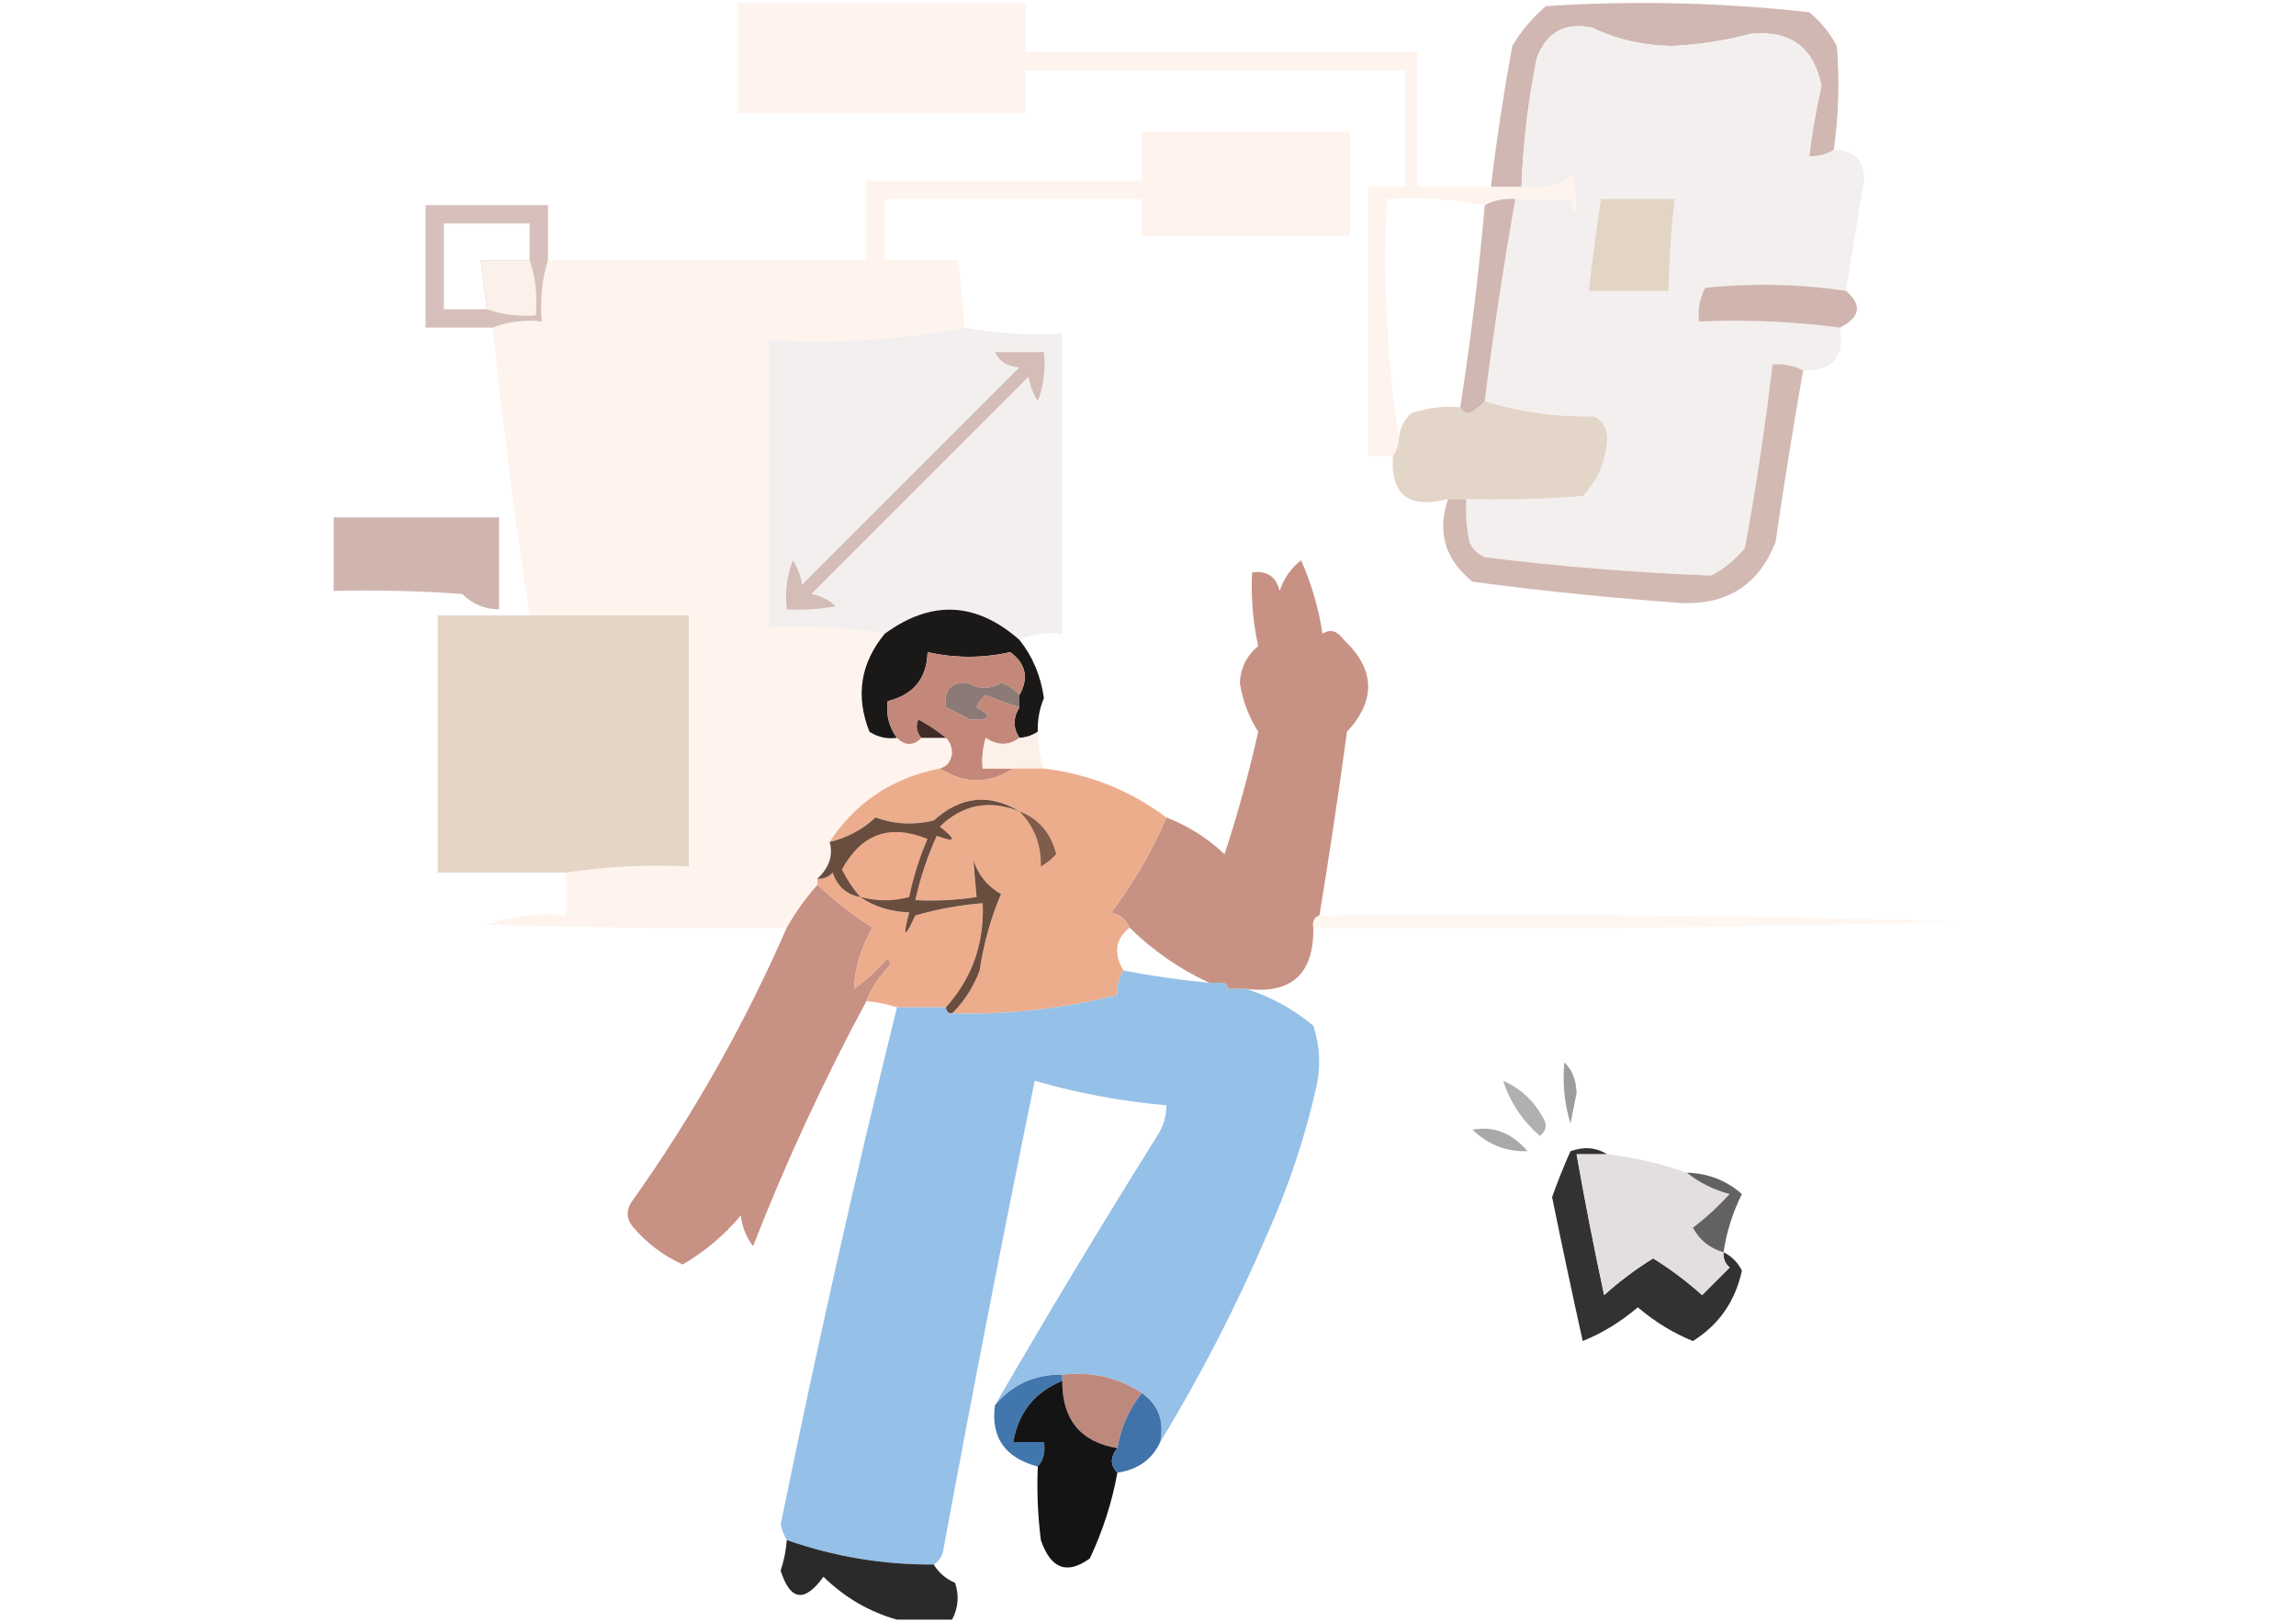 <?xml version="1.0" encoding="UTF-8"?>
<!DOCTYPE svg PUBLIC "-//W3C//DTD SVG 1.1//EN" "http://www.w3.org/Graphics/SVG/1.1/DTD/svg11.dtd">
<svg xmlns="http://www.w3.org/2000/svg" version="1.1" width="375px" height="265px" style="shape-rendering:geometricPrecision; text-rendering:geometricPrecision; image-rendering:optimizeQuality; fill-rule:evenodd; clip-rule:evenodd" xmlns:xlink="http://www.w3.org/1999/xlink">
<g><path style="opacity:0.966" fill="#fef4ed" d="M 243.5,30.5 C 245.167,30.5 246.833,30.5 248.5,30.5C 251.711,30.988 254.544,30.321 257,28.5C 257.632,34.832 257.465,36.166 256.5,32.5C 253.5,32.5 250.5,32.5 247.5,32.5C 245.708,32.366 244.042,32.699 242.5,33.5C 237.36,32.512 232.026,32.179 226.5,32.5C 225.852,45.876 226.519,58.876 228.5,71.5C 228.443,72.609 228.11,73.609 227.5,74.5C 226.167,74.5 224.833,74.5 223.5,74.5C 223.5,59.833 223.5,45.167 223.5,30.5C 225.5,30.5 227.5,30.5 229.5,30.5C 229.5,24.167 229.5,17.833 229.5,11.5C 208.833,11.5 188.167,11.5 167.5,11.5C 167.5,13.833 167.5,16.167 167.5,18.5C 151.833,18.5 136.167,18.5 120.5,18.5C 120.5,12.5 120.5,6.5 120.5,0.5C 136.167,0.5 151.833,0.5 167.5,0.5C 167.5,3.167 167.5,5.833 167.5,8.5C 188.833,8.5 210.167,8.5 231.5,8.5C 231.5,15.833 231.5,23.167 231.5,30.5C 235.5,30.5 239.5,30.5 243.5,30.5 Z"/></g>
<g><path style="opacity:0.922" fill="#cdb2ab" d="M 299.5,24.5 C 298.292,25.234 296.959,25.567 295.5,25.5C 295.971,21.644 296.638,17.811 297.5,14C 296.242,7.748 292.409,4.915 286,5.5C 281.803,6.646 277.47,7.312 273,7.5C 268.344,7.434 264.01,6.434 260,4.5C 255.56,3.611 252.56,5.278 251,9.5C 249.591,16.436 248.758,23.436 248.5,30.5C 246.833,30.5 245.167,30.5 243.5,30.5C 244.432,22.807 245.599,15.14 247,7.5C 248.458,5.04 250.291,2.873 252.5,1C 266.889,0.07 281.222,0.403 295.5,2C 297.378,3.543 298.878,5.376 300,7.5C 300.469,13.181 300.302,18.848 299.5,24.5 Z"/></g>
<g><path style="opacity:1" fill="#f3efee" d="M 299.5,24.5 C 302.585,24.418 304.252,25.918 304.5,29C 303.544,35.195 302.544,41.361 301.5,47.5C 293.913,46.369 286.246,46.202 278.5,47C 277.594,48.7 277.261,50.533 277.5,52.5C 285.352,52.175 293.018,52.508 300.5,53.5C 301.323,58.339 299.323,60.673 294.5,60.5C 292.958,59.699 291.292,59.366 289.5,59.5C 288.328,69.535 286.828,79.535 285,89.5C 283.457,91.378 281.624,92.878 279.5,94C 267.151,93.522 254.818,92.522 242.5,91C 241.333,90.5 240.5,89.667 240,88.5C 239.503,86.19 239.337,83.857 239.5,81.5C 245.842,81.666 252.175,81.499 258.5,81C 261,78.402 262.333,75.235 262.5,71.5C 262.471,69.971 261.804,68.804 260.5,68C 254.084,68.129 248.084,67.295 242.5,65.5C 243.892,54.422 245.558,43.422 247.5,32.5C 250.5,32.5 253.5,32.5 256.5,32.5C 257.465,36.166 257.632,34.832 257,28.5C 254.544,30.321 251.711,30.988 248.5,30.5C 248.758,23.436 249.591,16.436 251,9.5C 252.56,5.278 255.56,3.611 260,4.5C 264.01,6.434 268.344,7.434 273,7.5C 277.47,7.312 281.803,6.646 286,5.5C 292.409,4.915 296.242,7.748 297.5,14C 296.638,17.811 295.971,21.644 295.5,25.5C 296.959,25.567 298.292,25.234 299.5,24.5 Z"/></g>
<g><path style="opacity:0.993" fill="#fef4ed" d="M 157.5,53.5 C 147.219,55.476 136.552,56.143 125.5,55.5C 125.5,71.167 125.5,86.833 125.5,102.5C 132.022,102.177 138.355,102.51 144.5,103.5C 140.53,108.323 139.696,113.656 142,119.5C 143.356,120.38 144.856,120.714 146.5,120.5C 147.833,121.833 149.167,121.833 150.5,120.5C 151.833,120.5 153.167,120.5 154.5,120.5C 155.139,121.097 155.472,121.93 155.5,123C 155.316,124.376 154.649,125.209 153.5,125.5C 145.728,127.039 139.728,131.039 135.5,137.5C 136.108,139.684 135.441,141.684 133.5,143.5C 133.5,143.833 133.5,144.167 133.5,144.5C 131.588,146.657 129.921,148.991 128.5,151.5C 112.163,151.667 95.83,151.5 79.5,151C 83.635,149.569 87.968,149.069 92.5,149.5C 92.5,147.167 92.5,144.833 92.5,142.5C 98.979,141.509 105.646,141.176 112.5,141.5C 112.5,127.833 112.5,114.167 112.5,100.5C 103.833,100.5 95.167,100.5 86.5,100.5C 84.09,84.889 82.09,69.222 80.5,53.5C 82.948,52.527 85.615,52.194 88.5,52.5C 88.187,48.958 88.521,45.625 89.5,42.5C 106.833,42.5 124.167,42.5 141.5,42.5C 141.5,38.167 141.5,33.833 141.5,29.5C 156.5,29.5 171.5,29.5 186.5,29.5C 186.5,26.833 186.5,24.167 186.5,21.5C 197.833,21.5 209.167,21.5 220.5,21.5C 220.5,27.167 220.5,32.833 220.5,38.5C 209.167,38.5 197.833,38.5 186.5,38.5C 186.5,36.5 186.5,34.5 186.5,32.5C 172.5,32.5 158.5,32.5 144.5,32.5C 144.5,35.833 144.5,39.167 144.5,42.5C 148.5,42.5 152.5,42.5 156.5,42.5C 156.942,46.154 157.276,49.821 157.5,53.5 Z"/></g>
<g><path style="opacity:0.92" fill="#cdb1aa" d="M 247.5,32.5 C 245.558,43.422 243.892,54.422 242.5,65.5C 241.844,66.278 241.011,66.944 240,67.5C 239.235,67.43 238.735,67.097 238.5,66.5C 240.208,55.546 241.541,44.546 242.5,33.5C 244.042,32.699 245.708,32.366 247.5,32.5 Z"/></g>
<g><path style="opacity:1" fill="#e3d5c6" d="M 261.5,32.5 C 265.5,32.5 269.5,32.5 273.5,32.5C 272.947,37.482 272.613,42.482 272.5,47.5C 268.167,47.5 263.833,47.5 259.5,47.5C 260.058,42.484 260.725,37.484 261.5,32.5 Z"/></g>
<g><path style="opacity:0.787" fill="#ccafa9" d="M 89.5,42.5 C 88.521,45.625 88.187,48.958 88.5,52.5C 85.615,52.194 82.948,52.527 80.5,53.5C 76.833,53.5 73.167,53.5 69.5,53.5C 69.5,46.833 69.5,40.167 69.5,33.5C 76.167,33.5 82.833,33.5 89.5,33.5C 89.5,36.5 89.5,39.5 89.5,42.5 Z M 86.5,42.5 C 83.833,42.5 81.167,42.5 78.5,42.5C 78.833,45.167 79.167,47.833 79.5,50.5C 77.167,50.5 74.833,50.5 72.5,50.5C 72.5,45.833 72.5,41.167 72.5,36.5C 77.167,36.5 81.833,36.5 86.5,36.5C 86.5,38.5 86.5,40.5 86.5,42.5 Z"/></g>
<g><path style="opacity:0.967" fill="#fcf2eb" d="M 86.5,42.5 C 87.477,45.287 87.81,48.287 87.5,51.5C 84.721,51.721 82.055,51.388 79.5,50.5C 79.167,47.833 78.833,45.167 78.5,42.5C 81.167,42.5 83.833,42.5 86.5,42.5 Z"/></g>
<g><path style="opacity:0.993" fill="#cfb5ae" d="M 301.5,47.5 C 304.189,49.815 303.855,51.815 300.5,53.5C 293.018,52.508 285.352,52.175 277.5,52.5C 277.261,50.533 277.594,48.7 278.5,47C 286.246,46.202 293.913,46.369 301.5,47.5 Z"/></g>
<g><path style="opacity:0.999" fill="#f3efef" d="M 157.5,53.5 C 162.74,54.449 168.073,54.782 173.5,54.5C 173.5,70.833 173.5,87.167 173.5,103.5C 170.941,103.198 168.607,103.532 166.5,104.5C 159.436,98.271 152.103,97.937 144.5,103.5C 138.355,102.51 132.022,102.177 125.5,102.5C 125.5,86.833 125.5,71.167 125.5,55.5C 136.552,56.143 147.219,55.476 157.5,53.5 Z"/></g>
<g><path style="opacity:0.919" fill="#ceb3ac" d="M 294.5,60.5 C 292.866,69.764 291.366,79.097 290,88.5C 287.353,95.326 282.353,98.659 275,98.5C 263.45,97.689 251.95,96.522 240.5,95C 236.017,91.387 234.683,86.887 236.5,81.5C 237.5,81.5 238.5,81.5 239.5,81.5C 239.337,83.857 239.503,86.19 240,88.5C 240.5,89.667 241.333,90.5 242.5,91C 254.818,92.522 267.151,93.522 279.5,94C 281.624,92.878 283.457,91.378 285,89.5C 286.828,79.535 288.328,69.535 289.5,59.5C 291.292,59.366 292.958,59.699 294.5,60.5 Z"/></g>
<g><path style="opacity:0.982" fill="#e3d5c7" d="M 242.5,65.5 C 248.084,67.295 254.084,68.129 260.5,68C 261.804,68.804 262.471,69.971 262.5,71.5C 262.333,75.235 261,78.402 258.5,81C 252.175,81.499 245.842,81.666 239.5,81.5C 238.5,81.5 237.5,81.5 236.5,81.5C 230.11,83.164 227.11,80.831 227.5,74.5C 228.11,73.609 228.443,72.609 228.5,71.5C 228.628,69.91 229.295,68.577 230.5,67.5C 233.084,66.607 235.751,66.274 238.5,66.5C 238.735,67.097 239.235,67.43 240,67.5C 241.011,66.944 241.844,66.278 242.5,65.5 Z"/></g>
<g><path style="opacity:0.928" fill="#cdb0a9" d="M 54.5,84.5 C 63.5,84.5 72.5,84.5 81.5,84.5C 81.5,89.5 81.5,94.5 81.5,99.5C 79.158,99.496 77.158,98.662 75.5,97C 68.508,96.5 61.508,96.334 54.5,96.5C 54.5,92.5 54.5,88.5 54.5,84.5 Z"/></g>
<g><path style="opacity:1" fill="#d4bcb7" d="M 162.5,57.5 C 165.167,57.5 167.833,57.5 170.5,57.5C 170.813,60.247 170.48,62.913 169.5,65.5C 168.719,64.271 168.219,62.938 168,61.5C 156.167,73.333 144.333,85.167 132.5,97C 134.044,97.29 135.377,97.956 136.5,99C 133.854,99.497 131.187,99.664 128.5,99.5C 128.187,96.753 128.52,94.087 129.5,91.5C 130.281,92.729 130.781,94.062 131,95.5C 142.779,83.721 154.613,71.887 166.5,60C 164.563,59.878 163.23,59.045 162.5,57.5 Z"/></g>
<g><path style="opacity:0.958" fill="#12100f" d="M 166.5,104.5 C 168.649,107.185 169.983,110.352 170.5,114C 169.767,115.766 169.433,117.599 169.5,119.5C 168.609,120.11 167.609,120.443 166.5,120.5C 165.438,118.901 165.438,117.234 166.5,115.5C 166.5,114.833 166.5,114.167 166.5,113.5C 168.056,110.725 167.556,108.392 165,106.5C 160.522,107.506 156.022,107.506 151.5,106.5C 151.382,110.788 149.215,113.455 145,114.5C 144.678,116.689 145.178,118.689 146.5,120.5C 144.856,120.714 143.356,120.38 142,119.5C 139.696,113.656 140.53,108.323 144.5,103.5C 152.103,97.937 159.436,98.271 166.5,104.5 Z"/></g>
<g><path style="opacity:0.992" fill="#e3d4c5" d="M 86.5,100.5 C 95.167,100.5 103.833,100.5 112.5,100.5C 112.5,114.167 112.5,127.833 112.5,141.5C 105.646,141.176 98.979,141.509 92.5,142.5C 85.5,142.5 78.5,142.5 71.5,142.5C 71.5,128.5 71.5,114.5 71.5,100.5C 76.5,100.5 81.5,100.5 86.5,100.5 Z"/></g>
<g><path style="opacity:1" fill="#c3887a" d="M 166.5,113.5 C 165.739,112.609 164.739,111.942 163.5,111.5C 161.723,112.603 159.889,112.603 158,111.5C 155.244,111.424 154.077,112.757 154.5,115.5C 155.85,116.151 157.183,116.818 158.5,117.5C 161.808,117.617 162.141,116.95 159.5,115.5C 159.808,114.692 160.308,114.025 161,113.5C 162.815,114.244 164.648,114.911 166.5,115.5C 165.438,117.234 165.438,118.901 166.5,120.5C 164.777,121.807 162.943,121.807 161,120.5C 160.506,122.134 160.34,123.801 160.5,125.5C 162.167,125.5 163.833,125.5 165.5,125.5C 161.53,128.079 157.53,128.079 153.5,125.5C 154.649,125.209 155.316,124.376 155.5,123C 155.472,121.93 155.139,121.097 154.5,120.5C 153.152,119.399 151.652,118.399 150,117.5C 149.53,118.577 149.697,119.577 150.5,120.5C 149.167,121.833 147.833,121.833 146.5,120.5C 145.178,118.689 144.678,116.689 145,114.5C 149.215,113.455 151.382,110.788 151.5,106.5C 156.022,107.506 160.522,107.506 165,106.5C 167.556,108.392 168.056,110.725 166.5,113.5 Z"/></g>
<g><path style="opacity:0.964" fill="#c58e80" d="M 215.5,149.5 C 214.662,149.842 214.328,150.508 214.5,151.5C 214.614,159.054 210.947,162.388 203.5,161.5C 202.5,161.5 201.5,161.5 200.5,161.5C 200.5,160.833 200.167,160.5 199.5,160.5C 198.833,160.5 198.167,160.5 197.5,160.5C 192.644,158.24 188.311,155.24 184.5,151.5C 183.942,150.21 182.942,149.377 181.5,149C 185.151,144.191 188.151,139.025 190.5,133.5C 194.032,134.853 197.199,136.853 200,139.5C 202.141,132.985 203.974,126.319 205.5,119.5C 203.953,117.067 202.953,114.401 202.5,111.5C 202.637,109.04 203.637,107.04 205.5,105.5C 204.638,101.547 204.305,97.547 204.5,93.5C 206.911,93.137 208.411,94.137 209,96.5C 209.687,94.445 210.854,92.779 212.5,91.5C 214.193,95.277 215.36,99.277 216,103.5C 217.243,102.664 218.41,102.997 219.5,104.5C 224.605,109.322 224.771,114.322 220,119.5C 218.639,129.529 217.139,139.529 215.5,149.5 Z"/></g>
<g><path style="opacity:1" fill="#8b7a76" d="M 166.5,113.5 C 166.5,114.167 166.5,114.833 166.5,115.5C 164.648,114.911 162.815,114.244 161,113.5C 160.308,114.025 159.808,114.692 159.5,115.5C 162.141,116.95 161.808,117.617 158.5,117.5C 157.183,116.818 155.85,116.151 154.5,115.5C 154.077,112.757 155.244,111.424 158,111.5C 159.889,112.603 161.723,112.603 163.5,111.5C 164.739,111.942 165.739,112.609 166.5,113.5 Z"/></g>
<g><path style="opacity:1" fill="#422b26" d="M 154.5,120.5 C 153.167,120.5 151.833,120.5 150.5,120.5C 149.697,119.577 149.53,118.577 150,117.5C 151.652,118.399 153.152,119.399 154.5,120.5 Z"/></g>
<g><path style="opacity:0.987" fill="#fdf0e9" d="M 169.5,119.5 C 169.517,121.565 169.85,123.565 170.5,125.5C 168.833,125.5 167.167,125.5 165.5,125.5C 163.833,125.5 162.167,125.5 160.5,125.5C 160.34,123.801 160.506,122.134 161,120.5C 162.943,121.807 164.777,121.807 166.5,120.5C 167.609,120.443 168.609,120.11 169.5,119.5 Z"/></g>
<g><path style="opacity:0.992" fill="#ebac8c" d="M 153.5,125.5 C 157.53,128.079 161.53,128.079 165.5,125.5C 167.167,125.5 168.833,125.5 170.5,125.5C 177.954,126.424 184.621,129.091 190.5,133.5C 188.151,139.025 185.151,144.191 181.5,149C 182.942,149.377 183.942,150.21 184.5,151.5C 182.155,153.357 181.822,155.69 183.5,158.5C 182.766,159.708 182.433,161.041 182.5,162.5C 173.661,164.73 164.661,165.73 155.5,165.5C 157.488,163.535 158.988,161.202 160,158.5C 160.659,154.074 161.825,149.908 163.5,146C 161.304,144.778 159.804,142.944 159,140.5C 159.135,142.425 159.302,144.425 159.5,146.5C 156.159,147.005 152.826,147.172 149.5,147C 150.289,143.405 151.456,139.905 153,136.5C 156.11,137.673 156.277,137.173 153.5,135C 157.24,131.375 161.574,130.542 166.5,132.5C 161.555,129.533 156.888,130.033 152.5,134C 149.24,134.784 146.073,134.617 143,133.5C 140.843,135.495 138.343,136.828 135.5,137.5C 139.728,131.039 145.728,127.039 153.5,125.5 Z"/></g>
<g><path style="opacity:1" fill="#7f5c4b" d="M 166.5,132.5 C 169.634,133.714 171.634,136.047 172.5,139.5C 171.758,140.287 170.925,140.953 170,141.5C 170.087,137.92 168.92,134.92 166.5,132.5 Z"/></g>
<g><path style="opacity:0.959" fill="#c58d7f" d="M 133.5,144.5 C 136.289,147.066 139.289,149.4 142.5,151.5C 140.604,154.827 139.604,158.16 139.5,161.5C 141.483,160.018 143.316,158.351 145,156.5C 145.167,156.833 145.333,157.167 145.5,157.5C 143.722,159.264 142.389,161.264 141.5,163.5C 134.506,176.486 128.339,189.82 123,203.5C 121.883,202.051 121.216,200.384 121,198.5C 118.273,201.731 115.106,204.397 111.5,206.5C 108.41,205.105 105.743,203.105 103.5,200.5C 102.386,199.277 102.219,197.944 103,196.5C 113.031,182.447 121.531,167.447 128.5,151.5C 129.921,148.991 131.588,146.657 133.5,144.5 Z"/></g>
<g><path style="opacity:0.998" fill="#edac8c" d="M 140.5,146.5 C 142.811,148.068 145.478,148.902 148.5,149C 147.385,153.171 147.718,153.338 149.5,149.5C 153.105,148.461 156.772,147.795 160.5,147.5C 160.787,154.04 158.787,159.707 154.5,164.5C 151.833,164.5 149.167,164.5 146.5,164.5C 144.883,163.962 143.216,163.629 141.5,163.5C 142.389,161.264 143.722,159.264 145.5,157.5C 145.333,157.167 145.167,156.833 145,156.5C 143.316,158.351 141.483,160.018 139.5,161.5C 139.604,158.16 140.604,154.827 142.5,151.5C 139.289,149.4 136.289,147.066 133.5,144.5C 133.5,144.167 133.5,143.833 133.5,143.5C 134.496,143.586 135.329,143.252 136,142.5C 136.748,144.751 138.248,146.084 140.5,146.5 Z"/></g>
<g><path style="opacity:1" fill="#694d3f" d="M 166.5,132.5 C 161.574,130.542 157.24,131.375 153.5,135C 156.277,137.173 156.11,137.673 153,136.5C 151.456,139.905 150.289,143.405 149.5,147C 152.826,147.172 156.159,147.005 159.5,146.5C 159.302,144.425 159.135,142.425 159,140.5C 159.804,142.944 161.304,144.778 163.5,146C 161.825,149.908 160.659,154.074 160,158.5C 158.988,161.202 157.488,163.535 155.5,165.5C 154.833,165.5 154.5,165.167 154.5,164.5C 158.787,159.707 160.787,154.04 160.5,147.5C 156.772,147.795 153.105,148.461 149.5,149.5C 147.718,153.338 147.385,153.171 148.5,149C 145.478,148.902 142.811,148.068 140.5,146.5C 138.248,146.084 136.748,144.751 136,142.5C 135.329,143.252 134.496,143.586 133.5,143.5C 135.441,141.684 136.108,139.684 135.5,137.5C 138.343,136.828 140.843,135.495 143,133.5C 146.073,134.617 149.24,134.784 152.5,134C 156.888,130.033 161.555,129.533 166.5,132.5 Z"/></g>
<g><path style="opacity:1" fill="#edac8c" d="M 140.5,146.5 C 139.315,145.143 138.315,143.643 137.5,142C 140.661,136.168 145.328,134.502 151.5,137C 150.188,140.051 149.188,143.217 148.5,146.5C 145.911,147.205 143.244,147.205 140.5,146.5 Z"/></g>
<g><path style="opacity:0.837" fill="#fef5ed" d="M 215.5,149.5 C 250.173,149.167 284.84,149.5 319.5,150.5C 284.506,151.5 249.506,151.833 214.5,151.5C 214.328,150.508 214.662,149.842 215.5,149.5 Z"/></g>
<g><path style="opacity:0.983" fill="#93bfe8" d="M 183.5,158.5 C 188.097,159.382 192.763,160.049 197.5,160.5C 198.167,160.5 198.833,160.5 199.5,160.5C 200.167,160.5 200.5,160.833 200.5,161.5C 201.5,161.5 202.5,161.5 203.5,161.5C 207.495,162.735 211.161,164.735 214.5,167.5C 215.585,170.773 215.752,174.106 215,177.5C 213.133,185.768 210.466,193.768 207,201.5C 201.918,213.333 196.085,224.667 189.5,235.5C 190.172,232.058 189.172,229.391 186.5,227.5C 182.645,224.965 178.312,223.965 173.5,224.5C 168.995,224.441 165.329,226.108 162.5,229.5C 171.059,214.723 179.893,200.056 189,185.5C 190.009,183.975 190.509,182.308 190.5,180.5C 183.176,179.863 176.009,178.53 169,176.5C 163.749,202.088 158.749,227.754 154,253.5C 153.722,254.416 153.222,255.082 152.5,255.5C 144.231,255.558 136.231,254.224 128.5,251.5C 128.077,250.735 127.743,249.902 127.5,249C 133.266,220.667 139.599,192.5 146.5,164.5C 149.167,164.5 151.833,164.5 154.5,164.5C 154.5,165.167 154.833,165.5 155.5,165.5C 164.661,165.73 173.661,164.73 182.5,162.5C 182.433,161.041 182.766,159.708 183.5,158.5 Z"/></g>
<g><path style="opacity:0.386" fill="#000000" d="M 255.5,173.5 C 256.777,174.694 257.444,176.36 257.5,178.5C 257.167,180.167 256.833,181.833 256.5,183.5C 255.513,180.232 255.18,176.898 255.5,173.5 Z"/></g>
<g><path style="opacity:0.31" fill="#000000" d="M 245.5,176.5 C 248.298,177.706 250.465,179.706 252,182.5C 252.749,183.635 252.583,184.635 251.5,185.5C 248.622,182.979 246.622,179.979 245.5,176.5 Z"/></g>
<g><path style="opacity:0.339" fill="#000000" d="M 240.5,184.5 C 243.901,183.839 246.901,185.005 249.5,188C 246.084,188.127 243.084,186.96 240.5,184.5 Z"/></g>
<g><path style="opacity:0.833" fill="#0a0a0a" d="M 262.5,188.5 C 260.833,188.5 259.167,188.5 257.5,188.5C 258.86,196.187 260.36,203.854 262,211.5C 264.505,209.251 267.172,207.251 270,205.5C 272.828,207.251 275.495,209.251 278,211.5C 279.5,210 281,208.5 282.5,207C 281.748,206.329 281.414,205.496 281.5,204.5C 282.812,205.145 283.812,206.145 284.5,207.5C 283.42,212.511 280.754,216.344 276.5,219C 273.352,217.744 270.352,215.91 267.5,213.5C 264.648,215.91 261.648,217.744 258.5,219C 256.774,211.206 255.108,203.373 253.5,195.5C 254.407,192.943 255.407,190.443 256.5,188C 258.712,187.211 260.712,187.378 262.5,188.5 Z"/></g>
<g><path style="opacity:1" fill="#e3dfdf" d="M 262.5,188.5 C 266.965,189.033 271.298,190.033 275.5,191.5C 277.48,193.105 279.813,194.272 282.5,195C 280.624,197.046 278.624,198.879 276.5,200.5C 277.611,202.552 279.277,203.886 281.5,204.5C 281.414,205.496 281.748,206.329 282.5,207C 281,208.5 279.5,210 278,211.5C 275.495,209.251 272.828,207.251 270,205.5C 267.172,207.251 264.505,209.251 262,211.5C 260.36,203.854 258.86,196.187 257.5,188.5C 259.167,188.5 260.833,188.5 262.5,188.5 Z"/></g>
<g><path style="opacity:0.704" fill="#222121" d="M 275.5,191.5 C 278.994,191.614 281.994,192.78 284.5,195C 282.993,198.021 281.993,201.188 281.5,204.5C 279.277,203.886 277.611,202.552 276.5,200.5C 278.624,198.879 280.624,197.046 282.5,195C 279.813,194.272 277.48,193.105 275.5,191.5 Z"/></g>
<g><path style="opacity:1" fill="#be897d" d="M 173.5,224.5 C 178.312,223.965 182.645,224.965 186.5,227.5C 184.399,230.127 183.066,233.127 182.5,236.5C 176.465,235.476 173.465,231.809 173.5,225.5C 173.5,225.167 173.5,224.833 173.5,224.5 Z"/></g>
<g><path style="opacity:0.961" fill="#3c73ab" d="M 173.5,224.5 C 173.5,224.833 173.5,225.167 173.5,225.5C 168.988,227.347 166.321,230.68 165.5,235.5C 167.167,235.5 168.833,235.5 170.5,235.5C 170.768,237.099 170.434,238.432 169.5,239.5C 164.141,238.076 161.807,234.743 162.5,229.5C 165.329,226.108 168.995,224.441 173.5,224.5 Z"/></g>
<g><path style="opacity:0.926" fill="#030304" d="M 173.5,225.5 C 173.465,231.809 176.465,235.476 182.5,236.5C 181.314,237.961 181.314,239.295 182.5,240.5C 181.622,245.339 180.122,250.005 178,254.5C 174.28,257.215 171.613,256.215 170,251.5C 169.501,247.514 169.334,243.514 169.5,239.5C 170.434,238.432 170.768,237.099 170.5,235.5C 168.833,235.5 167.167,235.5 165.5,235.5C 166.321,230.68 168.988,227.347 173.5,225.5 Z"/></g>
<g><path style="opacity:0.978" fill="#3e70a9" d="M 186.5,227.5 C 189.172,229.391 190.172,232.058 189.5,235.5C 188.167,238.353 185.834,240.019 182.5,240.5C 181.314,239.295 181.314,237.961 182.5,236.5C 183.066,233.127 184.399,230.127 186.5,227.5 Z"/></g>
<g><path style="opacity:0.837" fill="#020202" d="M 128.5,251.5 C 136.231,254.224 144.231,255.558 152.5,255.5C 153.315,256.837 154.482,257.837 156,258.5C 156.678,260.598 156.511,262.598 155.5,264.5C 152.5,264.5 149.5,264.5 146.5,264.5C 141.972,263.231 137.972,260.897 134.5,257.5C 131.396,261.768 129.063,261.435 127.5,256.5C 128.046,254.865 128.38,253.199 128.5,251.5 Z"/></g>
</svg>

